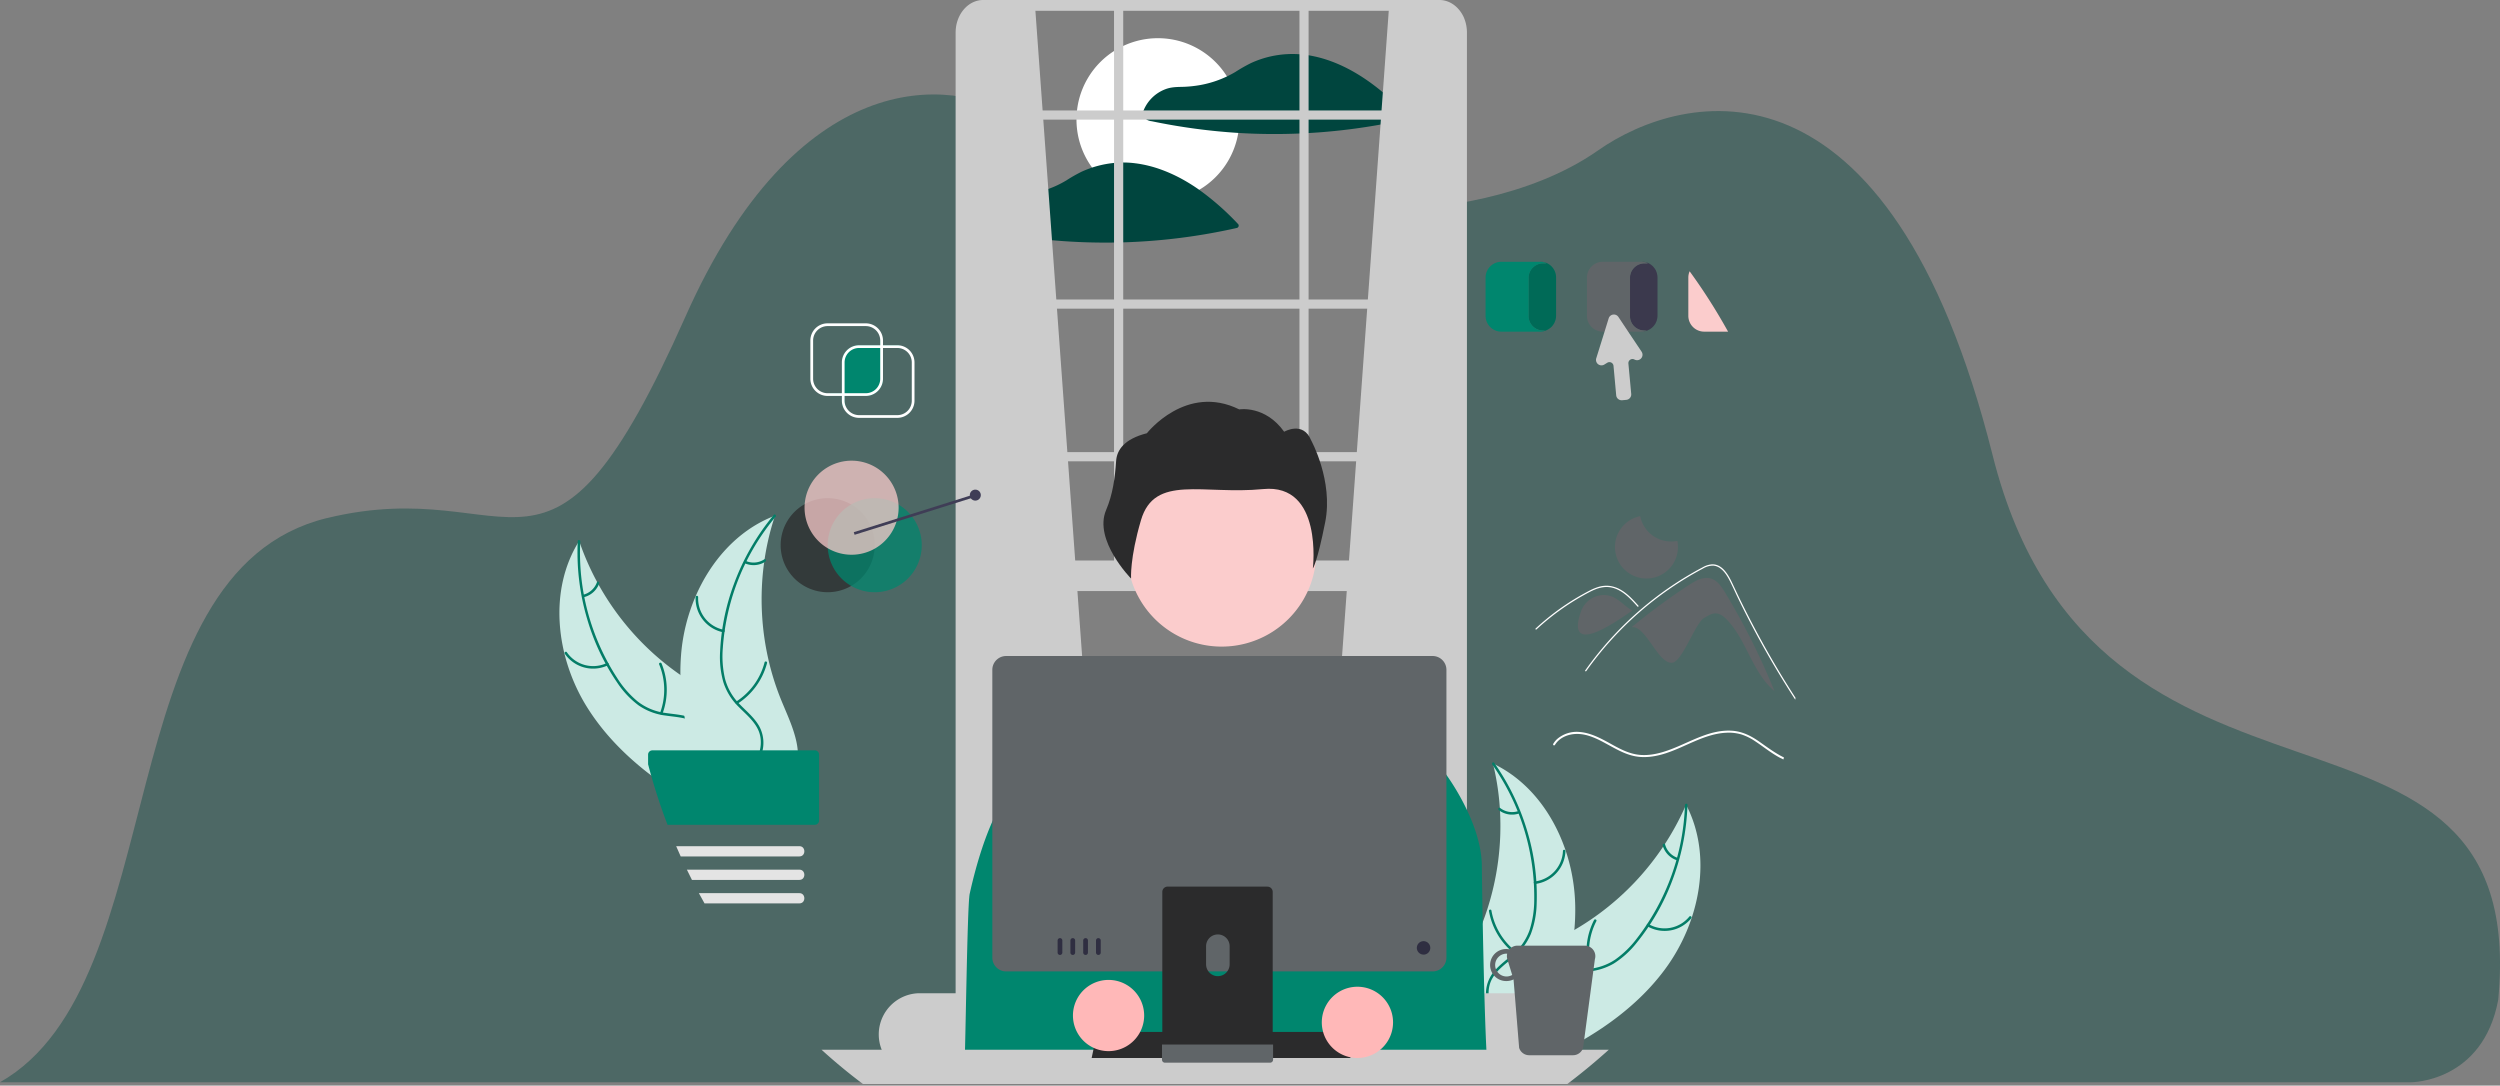 <svg width="707" height="307" fill="none" xmlns="http://www.w3.org/2000/svg">
  <rect width="100%" height="100%" fill="#808080" stroke="none"/>
  <path opacity=".4" d="M92.5 146.5C29.64 161.74 49.58 277.94 0 306.06h681.88s20.3 0 24.62-23.34c9.33-98.44-113.72-37.34-143-154.02C534.22 12 476.09 25.59 451.9 42.56c-19.35 13.58-46.53 16.69-57.7 16.55l-14.86 180.76h-91.23V33.52c-19.8-12.73-63.03-14.26-94.26 56.01-39.04 87.84-47.03 43.82-101.35 56.98Z" fill="#00453E" />
  <path d="M470.87 274.1c9.81-13.25 13.59-31.92 5.95-46.54a75.98 75.98 0 0 1-35.97 37.78c-6.21 3.05-13.44 5.79-16.3 12.08-1.8 3.91-1.46 8.53-.02 12.59 1.44 4.06 3.88 7.67 6.3 11.23l.13 1.06c15.24-6.31 30.1-14.93 39.91-28.2Z" fill="#CCEAE4" />
  <path d="M476.5 227.68a64.95 64.95 0 0 1-13.51 37.6 27.95 27.95 0 0 1-6.27 6.13 16.04 16.04 0 0 1-8.02 2.63c-2.66.2-5.41.08-7.98.92a9.84 9.84 0 0 0-5.88 5.47c-1.42 3.15-1.63 6.61-1.72 10.01-.1 3.77-.14 7.7-1.92 11.12-.21.42.44.73.66.31 3.1-5.96 1.08-12.94 2.93-19.21.86-2.93 2.6-5.61 5.53-6.79 2.56-1.02 5.39-.9 8.09-1.08 2.8-.1 5.52-.89 7.94-2.28a25.86 25.86 0 0 0 6.48-5.86 63.01 63.01 0 0 0 9.87-17.04 66.1 66.1 0 0 0 4.52-22c.02-.46-.7-.4-.72.07Z" fill="#037D67" />
  <path d="M465.88 261.96a9.74 9.74 0 0 0 12.41-2.27c.3-.37-.25-.84-.55-.48a9.02 9.02 0 0 1-11.55 2.1c-.4-.24-.71.42-.3.65Zm-15.82 12.17a18.78 18.78 0 0 1 1.39-13.62c.21-.42-.44-.73-.66-.31a19.53 19.53 0 0 0-1.41 14.17c.13.45.81.2.69-.24Zm24.43-31.51a5.51 5.51 0 0 1-3.6-3.8c-.13-.45-.81-.2-.69.25a6.17 6.17 0 0 0 3.98 4.2.38.38 0 0 0 .48-.17.36.36 0 0 0-.17-.48Z" fill="#037D67" />
  <path d="m422.21 215.93.2.85a72.66 72.66 0 0 1 1.79 12.57 76.58 76.58 0 0 1-3.65 27.96 74.32 74.32 0 0 1-4.32 10.44c-2.35 4.65-5.27 9.5-5.93 14.51-.07.52-.11 1.05-.12 1.57l19.47 18.54.2.07.74.77.3-.5c.05-.1.1-.2.17-.3a3.99 3.99 0 0 1 .14-.25l.1-.17 1.67-2.96v-.01c4.17-7.58 7.75-15.57 10-23.84l.2-.76a72.27 72.27 0 0 0 2.05-11.4c.2-2.11.28-4.23.26-6.34a52.18 52.18 0 0 0-2.7-16.09c-3.48-10.34-10.22-19.45-19.83-24.3l-.74-.36Z" fill="#CCEAE4" />
  <path d="M422.02 216.22a64.95 64.95 0 0 1 11.86 38.16c.01 2.94-.43 5.86-1.32 8.66-.96 2.7-2.62 5.1-4.82 6.93-2.01 1.76-4.27 3.32-5.82 5.54a9.83 9.83 0 0 0-1.4 7.91c.76 3.37 2.68 6.26 4.65 9.03 2.2 3.07 4.52 6.22 5.17 10.03.08.46.79.31.7-.15-1.11-6.62-6.92-10.98-9.22-17.1-1.07-2.86-1.3-6.06.33-8.75 1.42-2.36 3.75-3.97 5.8-5.73a17.12 17.12 0 0 0 4.97-6.6 25.85 25.85 0 0 0 1.65-8.59 63 63 0 0 0-2.38-19.55 66.07 66.07 0 0 0-9.63-20.28c-.27-.38-.8.1-.54.49Z" fill="#037D67" />
  <path d="M434.18 249.98a9.74 9.74 0 0 0 8.54-9.29c.02-.47-.7-.51-.72-.04a9.02 9.02 0 0 1-7.96 8.62c-.47.06-.32.77.14.71Zm-5.3 19.24a18.79 18.79 0 0 1-7.1-11.7c-.07-.47-.79-.32-.7.14a19.46 19.46 0 0 0 7.4 12.16c.37.29.77-.32.4-.6Zm.53-39.86a5.51 5.51 0 0 1-5.16-.86c-.37-.3-.77.32-.4.6a6.17 6.17 0 0 0 5.7.97c.1-.02.18-.08.23-.16a.37.37 0 0 0 .06-.27.36.36 0 0 0-.16-.23.37.37 0 0 0-.27-.05Z" fill="#037D67" />
  <path d="M165.94 199.86c-8.7-14-10.94-32.92-2.15-46.87a75.98 75.98 0 0 0 32.79 40.57c5.94 3.54 12.92 6.86 15.27 13.37 1.47 4.04.75 8.62-1 12.55-1.77 3.92-4.5 7.32-7.2 10.67l-.22 1.06c-14.67-7.54-28.78-17.34-37.49-31.35Z" fill="#CCEAE4" />
  <path d="M164.1 153.13a64.95 64.95 0 0 0 10.42 38.58c1.56 2.5 3.5 4.72 5.75 6.61a16.05 16.05 0 0 0 7.78 3.28c2.64.4 5.39.52 7.88 1.56a9.83 9.83 0 0 1 5.41 5.94c1.17 3.24 1.1 6.72.9 10.11-.2 3.77-.48 7.68 1.01 11.24.18.43-.5.69-.68.26-2.6-6.2-.03-13-1.36-19.4-.62-2.98-2.14-5.8-4.96-7.2-2.46-1.23-5.3-1.35-7.97-1.74a17.12 17.12 0 0 1-7.73-2.92 25.85 25.85 0 0 1-5.98-6.37 63.01 63.01 0 0 1-8.45-17.79 66.11 66.11 0 0 1-2.73-22.28c.03-.47.74-.34.72.12Z" fill="#037D67" />
  <path d="M171.9 188.16a9.75 9.75 0 0 1-12.18-3.28c-.26-.38.33-.81.59-.42a9.02 9.02 0 0 0 11.34 3.02c.42-.2.68.48.26.68Zm14.78 13.41a18.78 18.78 0 0 0-.27-13.68c-.18-.43.5-.7.68-.26a19.53 19.53 0 0 1 .25 14.24c-.16.44-.82.14-.66-.3Zm-21.78-33.38a5.52 5.52 0 0 0 3.9-3.5c.16-.44.82-.13.66.3a6.17 6.17 0 0 1-4.3 3.88.38.38 0 0 1-.47-.22.37.37 0 0 1 .21-.46Z" fill="#037D67" />
  <path d="m219.17 145.83-.27.84a72.7 72.7 0 0 0-2.8 12.38 76.54 76.54 0 0 0 1.37 28.16 74.17 74.17 0 0 0 3.45 10.76c1.97 4.82 4.48 9.9 4.73 14.94.03.53.03 1.05 0 1.58l-20.92 16.9-.2.04-.8.72-.25-.54-.15-.3-.1-.2c0-.03-.02-.05-.03-.07l-.08-.17c-.48-1.03-.96-2.05-1.42-3.09v-.01c-3.55-7.89-6.46-16.14-8.03-24.58a70.99 70.99 0 0 1-1.25-12.3c-.03-2.11.06-4.23.24-6.34a52.16 52.16 0 0 1 4.01-15.8c4.3-10.03 11.77-18.56 21.74-22.62l.76-.3Z" fill="#CCEAE4" />
  <path d="M219.34 146.13a64.95 64.95 0 0 0-14.92 37.07 28.2 28.2 0 0 0 .61 8.74 16 16 0 0 0 4.24 7.3c1.86 1.92 3.99 3.66 5.36 6a9.83 9.83 0 0 1 .74 8c-1.02 3.29-3.17 6.02-5.37 8.61-2.43 2.89-5 5.84-5.96 9.59-.12.45-.81.24-.7-.2 1.66-6.52 7.8-10.4 10.6-16.31 1.3-2.76 1.77-5.93.37-8.75-1.22-2.46-3.42-4.26-5.32-6.18a17.11 17.11 0 0 1-4.4-6.99 25.87 25.87 0 0 1-.95-8.68c.3-6.6 1.64-13.11 3.96-19.3a66.08 66.08 0 0 1 11.24-19.43c.3-.35.8.18.5.53Z" fill="#037D67" />
  <path d="M204.47 178.8a9.75 9.75 0 0 1-7.75-9.95.36.36 0 0 1 .72 0 9.02 9.02 0 0 0 7.24 9.25c.45.1.25.8-.2.7Zm3.73 19.6a18.78 18.78 0 0 0 8.02-11.09c.12-.45.81-.25.7.2a19.53 19.53 0 0 1-8.38 11.53c-.39.25-.74-.39-.34-.64Zm2.7-39.77a5.5 5.5 0 0 0 5.22-.44c.4-.26.74.38.35.64a6.18 6.18 0 0 1-5.77.5.38.38 0 0 1-.24-.45.37.37 0 0 1 .45-.25Z" fill="#037D67" />
  <path d="M327.46 56.86a23.03 23.03 0 1 0 0-46.06 23.03 23.03 0 0 0 0 46.06Z" fill="#fff" />
  <path d="M397.97 32.63a84.66 84.66 0 0 0-6.56-6.23c-4.49-3.8-9.45-7.04-14.99-9.08a34.56 34.56 0 0 0-6.43-1.7l-.79-.11a.3.3 0 0 0-.06 0 28.07 28.07 0 0 0-15.24 2.27 43.06 43.06 0 0 0-4.5 2.55 29.96 29.96 0 0 1-9.96 3.72c-1.76.31-3.55.49-5.34.52-1.56.03-3.03.09-4.5.65a10.8 10.8 0 0 0-6.58 7.12.7.7 0 0 0 .31.76c.4.29.79.61 1.2.87.38.17.78.28 1.19.32a173.15 173.15 0 0 0 24.56 3.31 169.46 169.46 0 0 0 47.4-3.84.68.68 0 0 0 .46-.48.69.69 0 0 0-.17-.65Zm-47.87 30.7a75.2 75.2 0 0 0-10.96-9.65 51.53 51.53 0 0 0-4.06-2.59 42.96 42.96 0 0 0-6.52-3.06 34.32 34.32 0 0 0-7.22-1.82h-.06l-.12-.02a26.65 26.65 0 0 0-6.2-.1 28.67 28.67 0 0 0-8.92 2.4l-.04.01c-1.54.76-3.03 1.6-4.46 2.54l-.1.05a28.14 28.14 0 0 1-5.14 2.41 31.33 31.33 0 0 1-10.07 1.77c-1.56.04-3.03.09-4.5.66a10.79 10.79 0 0 0-6.58 7.12.7.7 0 0 0 .31.76c.4.29.8.6 1.21.86.38.17.77.28 1.18.32l2 .42a162.88 162.88 0 0 0 17.68 2.53 171 171 0 0 0 20.03.6 168.47 168.47 0 0 0 32.25-4.08.68.68 0 0 0 .3-1.13Z" fill="#00453E" />
  <path d="M292.7 1.53 313 281.88l-40.58 3.6V5.1c4.83-3.78 11.77-4.37 20.29-3.57Zm100.15 0-20.29 280.35 40.58 3.6V5.1c-4.84-3.78-11.78-4.37-20.29-3.57Z" fill="#CCC" />
  <path d="M414.1 5.22C412.82 2.13 410.15 0 407.05 0h-129c-4.3 0-7.8 4.13-7.8 9.21v278.65a9.96 9.96 0 0 0 2.69 6.95 7.4 7.4 0 0 0 3.38 2.03c.56.16 1.15.23 1.73.23h129a6.4 6.4 0 0 0 1.74-.23c3.47-.93 6.06-4.6 6.06-8.98V9.21c0-1.37-.25-2.72-.77-4Zm-1.82 282.64c0 3.4-2.34 6.16-5.22 6.16h-129c-2.38 0-4.4-1.9-5.01-4.48a7.15 7.15 0 0 1-.2-1.68V9.21c0-3.4 2.34-6.15 5.21-6.15h129c.53 0 1.06.1 1.55.28 2.12.78 3.67 3.11 3.67 5.87v278.65Z" fill="#CCC" />
  <path d="M413.57 84.7H271.56v2.59h142.01V84.7Zm0-53.46H271.56v2.59h142.01v-2.6Zm0 96.62H271.56v2.6h142.01v-2.6Z" fill="#CCC" />
  <path d="M317.64 1.16h-2.59v163.4h2.6V1.16Zm52.43 0h-2.58v163.4h2.58V1.16Zm59.69 279.73H259.69a11.66 11.66 0 0 0 0 23.3h170.07a11.64 11.64 0 0 0 8.23-19.89 11.67 11.67 0 0 0-8.23-3.41Z" fill="#CCC" />
  <path d="M413.57 158.51H272.42v8.64h141.15v-8.64Z" fill="#CCC" />
  <path d="M341.7 155.92h2.59a4.75 4.75 0 0 1 4.75 4.75h-12.09a4.74 4.74 0 0 1 4.75-4.75Z" fill="#CCC" />
  <path d="M345.49 182.86a26.75 26.75 0 1 0 0-53.5 26.75 26.75 0 0 0 0 53.5Z" fill="#FBCCCC" />
  <path d="M315.64 130.38c.2-3.08 2.24-6.22 8.7-7.86 0 0 11.07-14.17 26.12-6.74 0 0 7.3-1.25 12.7 6.32 0 0 5.37-3.17 7.64 2.44 0 0 6.29 11.44 3.97 23.1-2.31 11.68-3.5 13.13-3.5 13.13s2.95-24.13-14.05-22.46c-17 1.68-30.7-4.3-34.55 8.79-3.2 10.87-2.8 16.52-2.8 16.52s-10.7-10.85-7.06-19.39c1.87-4.37 2.52-9.12 2.83-13.85Z" fill="#2B2B2C" />
  <path d="M272.74 302.3H420.7c-.99-11.29-1.63-54.43-1.63-57.27 0-12.53-10.25-26.2-10.25-26.2l-3.67-2.02-30.63-9.56-7.93-10.3a8.8 8.8 0 0 0-7.06-3.44l-25.04.19a8.8 8.8 0 0 0-5.94 2.35l-15.5 14.38-22.75 10.86-.04-.03-.24.17-3.37 2.43-2.17 1.57s-5.7 6.84-10.25 27.33c-.69 3.09-1.17 43-1.49 49.54Z" fill="#00866E" />
  <path d="m454.95 296.87-1.08.97a174.9 174.9 0 0 1-10.64 8.72H244.05a162.63 162.63 0 0 1-11.72-9.69h222.62Z" fill="#CCC" />
  <path d="M381.94 299.2h-73.22l1.55-7.36h70.12l1.55 7.36Z" fill="#2B2B2C" />
  <path d="M448.18 267.43h-19.05a2.93 2.93 0 0 0-2.26 1.05 4.53 4.53 0 1 0-.8 8.96c.68 0 1.35-.16 1.96-.46l.32 3.9 1.26 15.44a2.97 2.97 0 0 0 2.85 2.1h12.39a2.98 2.98 0 0 0 2.85-2.1l3.33-25.03a2.98 2.98 0 0 0-2.85-3.86Zm-22.12 8.72a3.23 3.23 0 0 1 0-6.46l.17.02c-.12.52-.1 1.06.05 1.58l1.37 4.43a3.3 3.3 0 0 1-1.59.43Zm-20.91-90.63H284.54a3.91 3.91 0 0 0-3.91 3.9v81.4a3.91 3.91 0 0 0 3.9 3.9h120.62a3.91 3.91 0 0 0 3.9-3.9v-81.4a3.91 3.91 0 0 0-3.9-3.9Z" fill="#606568" />
  <path d="M358.43 250.73H330.2a1.51 1.51 0 0 0-1.5 1.51v44.57h31.22v-44.57a1.5 1.5 0 0 0-1.5-1.5Zm-14.02 25.33a3.35 3.35 0 0 1-3.33-3.33v-5.14a3.33 3.33 0 0 1 6.66 0v5.14a3.35 3.35 0 0 1-3.33 3.33Z" fill="#2B2B2C" />
  <path d="M328.61 295.39v4.3a.84.84 0 0 0 .84.84h29.74a.85.85 0 0 0 .84-.84v-4.3H328.6Z" fill="#606568" />
  <path d="M402.58 269.97a1.9 1.9 0 1 0 0-3.81 1.9 1.9 0 0 0 0 3.8Zm-102.82-4.67a.66.66 0 0 0-.47.2.68.68 0 0 0-.2.47v3.43a.67.67 0 0 0 .67.66.67.67 0 0 0 .67-.67v-3.42a.68.68 0 0 0-.2-.48.65.65 0 0 0-.47-.19Zm3.62 0a.66.66 0 0 0-.61.41.66.66 0 0 0-.06.26v3.42a.67.67 0 1 0 1.34 0v-3.42a.66.66 0 0 0-.41-.62.65.65 0 0 0-.26-.05Zm3.62 0a.66.66 0 0 0-.47.2.68.68 0 0 0-.2.47v3.42a.67.67 0 0 0 .67.67.66.66 0 0 0 .67-.67v-3.42a.68.68 0 0 0-.2-.48.65.65 0 0 0-.47-.19Zm3.62 0a.66.66 0 0 0-.62.41.66.66 0 0 0-.05.26v3.42a.67.67 0 0 0 .67.67.66.66 0 0 0 .67-.67v-3.42a.66.66 0 0 0-.42-.62.65.65 0 0 0-.25-.05Z" fill="#2F2E41" />
  <path d="M313.5 297.26a10.07 10.07 0 1 0 0-20.14 10.07 10.07 0 0 0 0 20.14Zm70.38 1.94a10.07 10.07 0 1 0 0-20.15 10.07 10.07 0 0 0 0 20.15Z" fill="#FFB8B8" />
  <path d="M487.84 167.54c-1-1.64-2.17-3.4-4.02-3.94-2.14-.62-4.33.62-6.2 1.84a180.44 180.44 0 0 0-16.08 11.84v.07c4-.28 7.33 10.36 11.33 10.08 2.88-.2 6.56-11.34 9.1-12.7.98-.52 1.92-1.21 3.02-1.26 1.36-.06 2.55.9 3.49 1.89 5.53 5.88 7.13 14.89 13.33 20.06a196.82 196.82 0 0 0-13.97-27.88Z" fill="#606568" />
  <path d="M498.49 181.85a264.57 264.57 0 0 0 9.28 15.49l-.07.54a262.47 262.47 0 0 1-16.67-29.74c-.57-1.23-1.14-2.46-1.74-3.67-.7-1.38-1.53-2.82-2.8-3.75a3.82 3.82 0 0 0-1.99-.76c-1.02 0-2.01.29-2.88.82a94.97 94.97 0 0 0-33.02 29c-.13.18-.44 0-.3-.19.52-.73 1.04-1.46 1.59-2.18a95.38 95.38 0 0 1 31.67-27c.8-.47 1.71-.75 2.65-.82 3.21-.05 4.88 3.6 6.02 6.04l1.09 2.31a266.21 266.21 0 0 0 7.17 13.9Zm-35.4-10.3-.56-.63c-1.49-1.63-3.08-3.26-5.11-4.2a7.42 7.42 0 0 0-3.1-.72 8.91 8.91 0 0 0-3.23.7c-.49.2-.96.42-1.43.66A69.17 69.17 0 0 0 434.52 178c-.17.15-.42-.1-.25-.25a56.48 56.48 0 0 1 2.44-2.16 68.43 68.43 0 0 1 13.03-8.67c.7-.36 1.43-.66 2.18-.9a7.78 7.78 0 0 1 3.31-.32c1.07.16 2.11.51 3.05 1.05 2 1.12 3.55 2.85 5.06 4.53.15.18-.1.43-.25.26Z" fill="#fff" />
  <path d="M448.46 179.44a2.3 2.3 0 0 1-1.43-.41c-1.1-.84-1.07-2.85.09-6.16a6.95 6.95 0 0 1 6.35-4.6 6.43 6.43 0 0 1 3.02.73c.95.53 1.83 1.16 2.65 1.88.7.6 1.43 1.15 2.2 1.63l.27.16-.25.17c-6.28 4.42-10.53 6.6-12.9 6.6Zm24.14-26.3a8.92 8.92 0 0 1-8.75-7.18 8.91 8.91 0 1 0 10.51 7c-.58.13-1.17.18-1.77.18Z" fill="#606568" />
  <path opacity=".74" d="M234.07 167.48a13.3 13.3 0 1 0 0-26.6 13.3 13.3 0 0 0 0 26.6Z" fill="#2B2B2C" />
  <path opacity=".74" d="M247.37 167.48a13.3 13.3 0 1 0 0-26.6 13.3 13.3 0 0 0 0 26.6Z" fill="#00866E" />
  <path opacity=".74" d="M240.83 156.88a13.3 13.3 0 1 0 0-26.6 13.3 13.3 0 0 0 0 26.6Z" fill="#FBCCCC" />
  <path d="m275.6 139.77-34.15 10.73.23.74 34.15-10.73-.23-.74Z" fill="#3F3D56" />
  <path d="M275.82 141.57a1.55 1.55 0 1 0 0-3.1 1.55 1.55 0 0 0 0 3.1Z" fill="#3F3D56" />
  <path d="M497.55 209.75c2.27 1.6 4.45 3.23 6.95 4.46l-.15.57-.9-.44c-2.53-1.33-4.7-3.13-7.08-4.7a15.28 15.28 0 0 0-3.82-1.91 12.6 12.6 0 0 0-4.37-.51c-6.15.3-11.42 3.97-17.13 5.82-2.8.9-5.77 1.39-8.69.82s-5.5-2.12-8.09-3.52c-2.54-1.39-5.3-2.78-8.27-2.78-2.42 0-4.96.97-6.26 3.1a.29.29 0 0 1-.39.1.29.29 0 0 1-.1-.39 6.1 6.1 0 0 1 1.05-1.32 8.46 8.46 0 0 1 6.46-2.04c2.95.24 5.64 1.63 8.2 3.03 2.7 1.5 5.48 3.1 8.6 3.42 3.1.32 6.16-.49 9.02-1.58 5.56-2.1 11.03-5.63 17.21-5.23 2.91.18 5.4 1.44 7.76 3.1Z" fill="#fff" />
  <path d="M254.55 97.7v.8a4.08 4.08 0 0 0-.8-.09h-4.04v8.7a4.86 4.86 0 0 1-4.86 4.86h-6v1.34c0 .54.11 1.07.32 1.57h-.83a4.77 4.77 0 0 1-.26-1.57v-1.34h-3.29v-.77h3.3v-8.7a4.86 4.86 0 0 1 4.85-4.86h5.99v-1.36h.78v1.36h4.05c.26 0 .53.02.79.06Z" fill="#00866E" />
  <path d="M244.85 91.44h-10.82a4.86 4.86 0 0 0-4.86 4.86v10.81a4.86 4.86 0 0 0 4.86 4.86h10.82a4.86 4.86 0 0 0 4.86-4.86V96.28a4.86 4.86 0 0 0-4.86-4.84Zm4.08 15.67a4.09 4.09 0 0 1-4.08 4.09h-10.82a4.1 4.1 0 0 1-4.08-4.09V96.3a4.09 4.09 0 0 1 4.08-4.08h10.82a4.09 4.09 0 0 1 4.08 4.06v10.83Z" fill="#fff" />
  <path d="M238.08 111.2v.77h.78v-.77h-.78Zm0 0v.77h.78v-.77h-.78Zm16.47-13.5a4.83 4.83 0 0 0-.8-.06h-10.8a4.86 4.86 0 0 0-4.87 4.86v10.81a4.86 4.86 0 0 0 4.86 4.86h10.82a4.86 4.86 0 0 0 4.86-4.86V102.5a4.86 4.86 0 0 0-4.07-4.8Zm3.3 15.61a4.08 4.08 0 0 1-4.1 4.09h-10.8a4.1 4.1 0 0 1-4.1-4.09V102.5a4.09 4.09 0 0 1 4.1-4.09h10.8a4.09 4.09 0 0 1 4.1 4.09v10.81Zm-19.77-2.11v.77h.78v-.77h-.78Z" fill="#fff" />
  <path d="M230.43 212.2h-45.95a1.21 1.21 0 0 0-1.2 1.2v2.72c1.51 5.8 3.35 11.53 5.5 17.13h41.65a1.21 1.21 0 0 0 1.11-.74c.07-.15.1-.3.1-.47V213.4a1.2 1.2 0 0 0-1.2-1.2Z" fill="#00866E" />
  <path d="M226.05 239.3h-34.83c.42.97.84 1.93 1.28 2.9h33.55c1.9.02 1.88-2.93 0-2.9Zm0 6.64h-31.8c.46.97.94 1.94 1.43 2.9h30.37c1.9.02 1.88-2.93 0-2.9Zm0 6.64h-28.41c.52.97 1.05 1.94 1.6 2.9h26.81c1.9.03 1.88-2.93 0-2.9Z" fill="#E4E4E4" />
  <path d="M464.26 74h-.22c.68 0 1.36.16 1.97.47h-1a4.09 4.09 0 0 0-4.08 4.08v10.82a4.08 4.08 0 0 0 4.08 4.08h.64c-.51.2-1.06.3-1.61.3h.22a4.47 4.47 0 0 0 4.47-4.47V78.47a4.47 4.47 0 0 0-4.47-4.47Z" fill="#3F3D56" />
  <path opacity=".21" d="M464.26 74h-.22c.68 0 1.36.16 1.97.47h-1a4.09 4.09 0 0 0-4.08 4.08v10.82a4.08 4.08 0 0 0 4.08 4.08h.64c-.51.2-1.06.3-1.61.3h.22a4.47 4.47 0 0 0 4.47-4.47V78.47a4.47 4.47 0 0 0-4.47-4.47Z" fill="#2B2B2C" />
  <path d="M435.59 74h-.22c.68 0 1.36.16 1.98.47h-1a4.09 4.09 0 0 0-4.1 4.08v10.82a4.09 4.09 0 0 0 4.1 4.08h.63c-.51.2-1.06.3-1.61.3h.22a4.48 4.48 0 0 0 4.47-4.47V78.47a4.48 4.48 0 0 0-4.47-4.47Z" fill="#00866E" />
  <path opacity=".21" d="M435.59 74h-.22c.68 0 1.36.16 1.98.47h-1a4.09 4.09 0 0 0-4.1 4.08v10.82a4.09 4.09 0 0 0 4.1 4.08h.63c-.51.2-1.06.3-1.61.3h.22a4.48 4.48 0 0 0 4.47-4.47V78.47a4.48 4.48 0 0 0-4.47-4.47Z" fill="#000" />
  <path d="M436.38 93.48a4.09 4.09 0 0 1-4.08-4.08V78.58a4.09 4.09 0 0 1 4.08-4.08h1c-.6-.3-1.28-.47-1.97-.47h-10.82a4.48 4.48 0 0 0-4.47 4.47v10.82a4.47 4.47 0 0 0 4.47 4.47h10.82c.55 0 1.1-.1 1.61-.3h-.64Z" fill="#00866E" />
  <path d="M465.05 93.48a4.09 4.09 0 0 1-4.08-4.08V78.58a4.08 4.08 0 0 1 4.08-4.08h1c-.6-.3-1.29-.47-1.97-.47h-10.82a4.48 4.48 0 0 0-4.47 4.47v10.82a4.47 4.47 0 0 0 4.47 4.47h10.82c.55 0 1.1-.1 1.61-.3h-.64Z" fill="#606568" />
  <path d="M477.83 76.72a164.2 164.2 0 0 1 10.87 17.07h-6.77a4.48 4.48 0 0 1-4.47-4.47V78.5c0-.61.12-1.22.37-1.78Z" fill="#FBCCCC" />
  <path d="m464.25 99.46-3.8-5.67-2.76-4.15a1.54 1.54 0 0 0-2.76.4l-1.16 3.75-2.35 7.53a1.54 1.54 0 0 0 1.4 2c.3.02.62-.06.89-.23l.83-.51a1.16 1.16 0 0 1 1.56.33c.11.16.18.35.2.55l.76 8.33a1.54 1.54 0 0 0 1.54 1.4h.14l1.17-.11a1.54 1.54 0 0 0 1.4-1.68l-.8-8.6a1.16 1.16 0 0 1 1.64-1.16l.17.08a1.53 1.53 0 0 0 1.82-.4 1.55 1.55 0 0 0 .1-1.86Z" fill="#CCC" />
</svg>